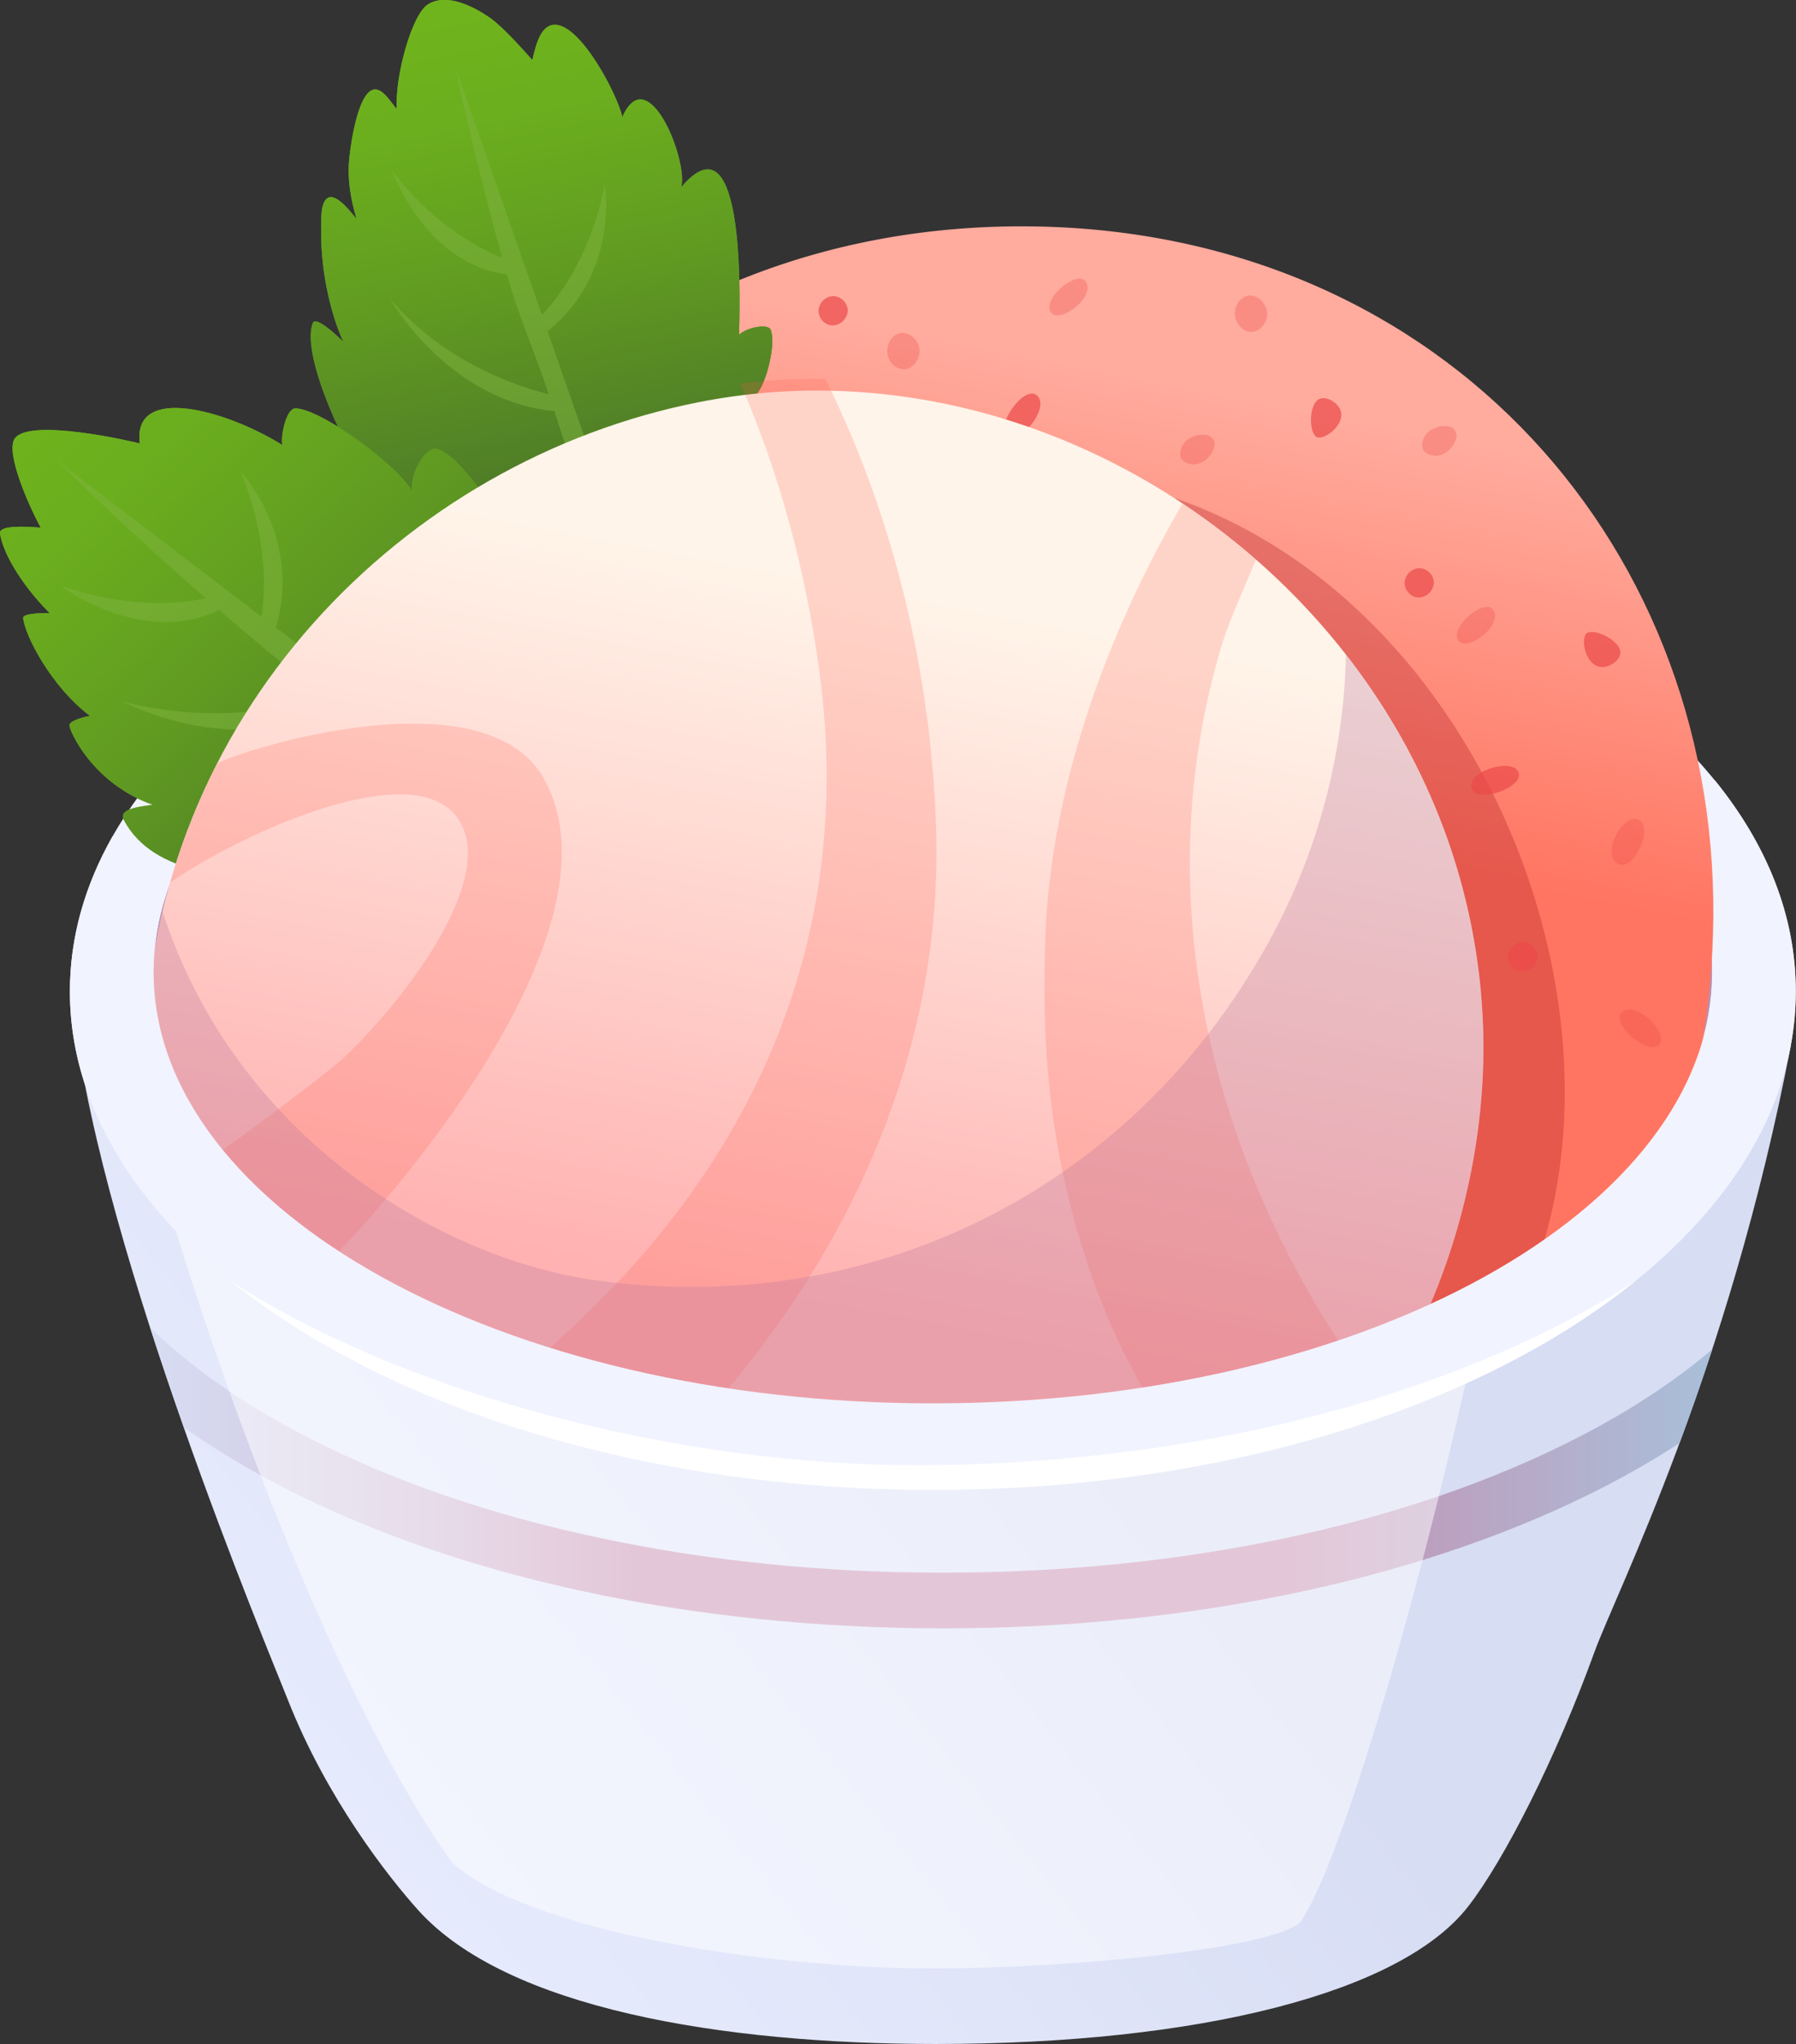 <?xml version="1.0" encoding="utf-8"?>
<!-- Generator: Adobe Illustrator 22.1.0, SVG Export Plug-In . SVG Version: 6.00 Build 0)  -->
<svg version="1.1" id="Layer_1" xmlns="http://www.w3.org/2000/svg" xmlns:xlink="http://www.w3.org/1999/xlink" x="0px" y="0px"
	 viewBox="0 0 768.2 874" style="enable-background:new 0 0 768.2 874;" xml:space="preserve">
<rect x="0" y="0" width="768.2" height="874" fill="#333333" stroke="none"/>
<style type="text/css">
	.st0{fill:url(#SVGID_1_);}
	.st1{fill:url(#SVGID_2_);}
	.st2{opacity:0.5;fill:url(#SVGID_3_);enable-background:new    ;}
	.st3{fill:#BA8FB2;}
	.st4{fill:#F1F3FF;}
	.st5{fill:url(#SVGID_4_);}
	.st6{opacity:0.7;fill:#EB4949;enable-background:new    ;}
	.st7{opacity:0.3;fill:#AB131D;enable-background:new    ;}
	.st8{fill:url(#SVGID_5_);}
	.st9{opacity:0.5;fill:#80B541;enable-background:new    ;}
	.st10{fill:url(#SVGID_6_);}
	.st11{fill:url(#SVGID_7_);}
	.st12{fill:url(#SVGID_8_);}
	.st13{fill:url(#SVGID_9_);}
	.st14{opacity:0.2;fill:#FF5846;enable-background:new    ;}
	.st15{opacity:0.3;}
	.st16{fill:url(#SVGID_10_);}
	.st17{fill:#FFFFFF;}
	.st18{opacity:0.3;fill:#EB4949;enable-background:new    ;}
</style>
<title>Asset 14</title>
<g>
	<g id="Layer_2_1_">
		<g id="Layer_4">
			
				<linearGradient id="SVGID_1_" gradientUnits="userSpaceOnUse" x1="160.257" y1="21.217" x2="533.307" y2="319.647" gradientTransform="matrix(1 0 0 -1 -115.69 876)">
				<stop  offset="0" style="stop-color:#EAEEFF"/>
				<stop  offset="0.62" style="stop-color:#E0E5F9"/>
				<stop  offset="1" style="stop-color:#D7DDF3"/>
			</linearGradient>
			<path class="st0" d="M123.1,726.7c16.6,42.2,42.8,75.5,55.7,89.9c37.8,42.1,130,57.3,221.4,57.3c112.9,0,199-21.9,227.7-58.7
				c15.5-19.9,37.5-63.2,54.1-108.9c9.4-25.8,57.4-120,84-259.4c-46.6-51.8-258.2,96.1-366.9,96.1c-111.7,0-322.8-160.9-367.2-106.9
				C44.2,536.8,113.8,703.3,123.1,726.7z"/>
			
				<linearGradient id="SVGID_2_" gradientUnits="userSpaceOnUse" x1="179.81" y1="244.14" x2="848" y2="244.14" gradientTransform="matrix(1 0 0 -1 -115.69 876)">
				<stop  offset="0" style="stop-color:#D7DDF3"/>
				<stop  offset="6.000000e-02" style="stop-color:#D5D3EB"/>
				<stop  offset="0.18" style="stop-color:#CFB8D4"/>
				<stop  offset="0.31" style="stop-color:#C78FB2"/>
				<stop  offset="0.73" style="stop-color:#C78FB2"/>
				<stop  offset="0.82" style="stop-color:#BCA0C0"/>
				<stop  offset="1" style="stop-color:#A9BFD9"/>
			</linearGradient>
			<path class="st1" d="M675.1,614.5c-72.4,37.3-168.9,57.9-271.8,57.9s-199.4-20.6-271.8-57.9c-27.4-14.1-50-30-67.3-47
				c4.7,14.6,9.6,29,14.5,42.8c13.4,9.4,27.4,17.9,42,25.4c75.7,39,176.1,60.5,282.7,60.5s207-21.5,282.7-60.5
				c11.1-5.7,21.8-11.9,32.3-18.7c4.6-12.3,9.3-25.7,14-40.1C716.6,590.3,697.5,603,675.1,614.5z"/>
			<g>
				
					<linearGradient id="SVGID_3_" gradientUnits="userSpaceOnUse" x1="261.062" y1="114.266" x2="547.322" y2="308.337" gradientTransform="matrix(1 0 0 -1 -115.69 876)">
					<stop  offset="0" style="stop-color:#FFFFFF"/>
					<stop  offset="1" style="stop-color:#FFFFFF"/>
				</linearGradient>
				<path class="st2" d="M87.4,495.2C88,497,62.8,477,63.1,478.9c6.6,41.7,69.5,232.8,130.3,317.5c31.5,28.5,130.9,45.2,206.1,45.2
					c58,0,145.3-8.4,156.8-19.9c25.6-37.5,84.9-263.9,94.6-366.8C651.6,446.4,146,497.4,87.4,495.2z"/>
			</g>
			<path class="st3" d="M37.4,424.5c0,117.7,154.2,203.4,358.1,203.4S757,542.2,757,424.5S602.9,210.8,399,210.8
				S37.4,306.9,37.4,424.5z"/>
			<path class="st4" d="M399,210.8c203.9,0,369.1,95.4,369.1,213.1S602.9,636.9,399,636.9S29.9,541.5,29.9,423.9
				S195.2,210.8,399,210.8z M399,600c184.1,0,333.3-82.5,333.3-184.3S583.1,231.3,399,231.3S65.7,313.8,65.7,415.6S215,600,399,600
				L399,600z"/>
			
				<linearGradient id="SVGID_4_" gradientUnits="userSpaceOnUse" x1="540.418" y1="781.66" x2="488.098" y2="517.88" gradientTransform="matrix(1 0 0 -1 -44.14 876)">
				<stop  offset="0.25" style="stop-color:#FFAB9E"/>
				<stop  offset="0.93" style="stop-color:#FF7561"/>
			</linearGradient>
			<path class="st5" d="M401.9,615c-69.1-0.5-133.3-12.2-186.8-32c-8.1-8.1-15-17.2-20.6-27.1c-26.9-47.2-45-94.1-49.4-149.1
				c-14.6-182.7,121.2-312.5,296.8-310c176.6,2.5,295.7,138.9,290.8,302.4c-1.2,40.8-9,81.6-28.7,117.6
				C644.2,575,531.5,614.4,401.9,615z"/>
			<path class="st6" d="M443.3,168.9c6.3,4.8-6.5,21-12.2,17.4C425.3,182.5,437.8,164.7,443.3,168.9z"/>
			<path class="st7" d="M461.6,203.4C329.9,186.7,201,263.8,144.1,383.2c0.1,7.7,0.4,15.5,1,23.5c4.4,55,22.4,101.9,49.4,149.1
				c5.6,10,12.6,19.1,20.6,27.1c53.5,19.8,117.7,31.6,186.8,32c124.5-0.6,191.4-13,252.8-67.6C705.7,418.7,618.6,223.4,461.6,203.4z
				"/>
			
				<linearGradient id="SVGID_5_" gradientUnits="userSpaceOnUse" x1="-171.704" y1="3003.181" x2="34.556" y2="3169.521" gradientTransform="matrix(0.73 0.61 -0.64 0.75 2253.65 -2145.37)">
				<stop  offset="0" style="stop-color:#6FB41D"/>
				<stop  offset="0.19" style="stop-color:#6BAE1E"/>
				<stop  offset="0.46" style="stop-color:#619C21"/>
				<stop  offset="0.78" style="stop-color:#507E27"/>
				<stop  offset="1" style="stop-color:#42652B"/>
			</linearGradient>
			<path class="st8" d="M194.3,261c-3.9,1.8-54.7-36.5-51.6-60.2c2.9-3.7,10.2,2.3,15.2,4.2c-7.6-7.3-29.7-52.6-24.1-66.9
				c1.3-2.9,9.3,4.3,13,8c-6.2-13.9-9.7-32.4-9.4-47.8c0.1-3.2-0.7-12.5,3.3-13.9c3.7-1.3,9.8,6.8,11.8,9.2
				c-2.5-8.5-4-16.8-3.1-25.9c0.5-5.1,3.5-27.9,10.4-29.4c4-0.8,7.6,5.9,9.9,8.3c-0.8-13.9,6.4-40.3,13.3-44.7
				c8.2-5.2,20.1,1.2,26.7,5.8c5.2,3.7,13.8,13.2,18,18c1.6-7.1,3.7-14.7,9.2-15.1c11-0.9,27,29.3,29.3,39.4
				c11-24.7,28.2,18.7,25.2,30c28.4-33.5,24.9,54.1,24.7,63.2c3.1-3.2,12.6-5.1,13.6-2.1c2.2,6.3-1.8,22-5.8,27.1
				c-6.9,8.7-19.2,17-27.8,24.2c-22.5,18.7-47.3,35.6-71.9,51.1C214.7,249.7,204.7,256.1,194.3,261z"/>
			<path class="st9" d="M278.8,269.3l-44.6-127.7c31-24.9,24.5-62.6,24.5-62.6c-6.6,32.8-21.8,50.4-26.9,55.6L194.6,28.2
				c6.3,29.3,13.2,56.8,20.2,82c-7.1-2.7-28.1-12.4-47.1-37.3c0,0,14,39.9,49.1,44.4c5.3,18.9,12.8,35.3,17.9,51.3
				c-8.6-2.3-42.9-11.4-68-41c0,0,24.7,43.8,70.4,48.2c18.6,56.8,32,93.5,33.7,98L278.8,269.3z"/>
			
				<linearGradient id="SVGID_6_" gradientUnits="userSpaceOnUse" x1="-568.585" y1="525.247" x2="-618.285" y2="221.927" gradientTransform="matrix(-0.82 0.57 -0.57 -0.82 -149.64 913.71)">
				<stop  offset="0" style="stop-color:#6FB41D"/>
				<stop  offset="0.19" style="stop-color:#6BAE1E"/>
				<stop  offset="0.46" style="stop-color:#619C21"/>
				<stop  offset="0.78" style="stop-color:#507E27"/>
				<stop  offset="1" style="stop-color:#42652B"/>
			</linearGradient>
			<path class="st10" d="M278.2,314.9c3.2-2.8-3.7-23.2-4.8-26.2c-2.6-7.7-5.8-15.2-9.4-22.5c-3.5-6.9-19.3-38.4-30.7-32.2
				c-3.6,1.9-6.1,7.4-6.7,11c-3.6-8.5-27.8-52-40.8-53.3c-4.6,0.9-10.1,10.2-9.7,17.9c-6.5-11.1-38.8-34.8-49.7-35
				c-4-0.1-6.5,12-5.6,15.7c-23.6-14.8-64.3-26.4-61-0.7c-3.8-1-47.3-11-53.5-2.1c-3.8,5.6,4.8,26.3,11.1,38.1
				c-7.2-0.6-17.8-1-17.4,2.4c1.1,8.1,9,21.9,21.3,34.2c-3.6-0.2-11.6,0.1-11.4,2c0.7,7.4,11.9,29.3,28.6,41.9
				c-2.7,0.4-8.6,2-8.8,3.9c-0.2,2.2,9.9,25.1,35.7,34.1c-8.2,1-14.7,2.3-12.4,6.5c12.8,24.1,46.9,24,70.3,27.2
				c30.4,4.2,63.1-5.3,90-18.6C236.8,347.3,258.4,332,278.2,314.9z"/>
			<path class="st9" d="M234.2,356.9L118,268.3c11.4-38.5-15-66.6-15-66.6c12.2,30.1,10.3,53,8.8,61.9l-88-67.1
				C45.9,218.1,67.6,238,88,255.8c-7.7,1.7-31.4,5.3-62.1-5.4c0,0,34.9,26.5,67.8,10.4c15.5,13.4,30.2,25.5,43.8,36.5
				c-8.3,3.2-40.6,13.8-84.9,2.7c0,0,47.2,25.4,90.9,2.1c48.5,38.5,82.2,60.4,86.2,63.4L234.2,356.9z"/>
			
				<linearGradient id="SVGID_7_" gradientUnits="userSpaceOnUse" x1="-171.704" y1="3003.181" x2="34.556" y2="3169.521" gradientTransform="matrix(0.73 0.61 -0.64 0.75 2253.65 -2145.37)">
				<stop  offset="0" style="stop-color:#6FB41D"/>
				<stop  offset="0.19" style="stop-color:#6BAE1E"/>
				<stop  offset="0.46" style="stop-color:#619C21"/>
				<stop  offset="0.78" style="stop-color:#507E27"/>
				<stop  offset="1" style="stop-color:#42652B"/>
			</linearGradient>
			<path class="st11" d="M194.3,261c-3.9,1.8-54.7-36.5-51.6-60.2c2.9-3.7,10.2,2.3,15.2,4.2c-7.6-7.3-29.7-52.6-24.1-66.9
				c1.3-2.9,9.3,4.3,13,8c-6.2-13.9-9.7-32.4-9.4-47.8c0.1-3.2-0.7-12.5,3.3-13.9c3.7-1.3,9.8,6.8,11.8,9.2
				c-2.5-8.5-4-16.8-3.1-25.9c0.5-5.1,3.5-27.9,10.4-29.4c4-0.8,7.6,5.9,9.9,8.3c-0.8-13.9,6.4-40.3,13.3-44.7
				c8.2-5.2,20.1,1.2,26.7,5.8c5.2,3.7,13.8,13.2,18,18c1.6-7.1,3.7-14.7,9.2-15.1c11-0.9,27,29.3,29.3,39.4
				c11-24.7,28.2,18.7,25.2,30c28.4-33.5,24.9,54.1,24.7,63.2c3.1-3.2,12.6-5.1,13.6-2.1c2.2,6.3-1.8,22-5.8,27.1
				c-6.9,8.7-19.2,17-27.8,24.2c-22.5,18.7-47.3,35.6-71.9,51.1C214.7,249.7,204.7,256.1,194.3,261z"/>
			<path class="st9" d="M278.8,269.3l-44.6-127.7c31-24.9,24.5-62.6,24.5-62.6c-6.6,32.8-21.8,50.4-26.9,55.6L194.6,28.2
				c6.3,29.3,13.2,56.8,20.2,82c-7.1-2.7-28.1-12.4-47.1-37.3c0,0,14,39.9,49.1,44.4c5.3,18.9,12.8,35.3,17.9,51.3
				c-8.6-2.3-42.9-11.4-68-41c0,0,24.7,43.8,70.4,48.2c18.6,56.8,32,93.5,33.7,98L278.8,269.3z"/>
			
				<linearGradient id="SVGID_8_" gradientUnits="userSpaceOnUse" x1="-568.585" y1="525.247" x2="-618.285" y2="221.927" gradientTransform="matrix(-0.82 0.57 -0.57 -0.82 -149.64 913.71)">
				<stop  offset="0" style="stop-color:#6FB41D"/>
				<stop  offset="0.19" style="stop-color:#6BAE1E"/>
				<stop  offset="0.46" style="stop-color:#619C21"/>
				<stop  offset="0.78" style="stop-color:#507E27"/>
				<stop  offset="1" style="stop-color:#42652B"/>
			</linearGradient>
			<path class="st12" d="M278.2,314.9c3.2-2.8-3.7-23.2-4.8-26.2c-2.6-7.7-5.8-15.2-9.4-22.5c-3.5-6.9-19.3-38.4-30.7-32.2
				c-3.6,1.9-6.1,7.4-6.7,11c-3.6-8.5-27.8-52-40.8-53.3c-4.6,0.9-10.1,10.2-9.7,17.9c-6.5-11.1-38.8-34.8-49.7-35
				c-4-0.1-6.5,12-5.6,15.7c-23.6-14.8-64.3-26.4-61-0.7c-3.8-1-47.3-11-53.5-2.1c-3.8,5.6,4.8,26.3,11.1,38.1
				c-7.2-0.6-17.8-1-17.4,2.4c1.1,8.1,9,21.9,21.3,34.2c-3.6-0.2-11.6,0.1-11.4,2c0.7,7.4,11.9,29.3,28.6,41.9
				c-2.7,0.4-8.6,2-8.8,3.9c-0.2,2.2,9.9,25.1,35.7,34.1c-8.2,1-14.7,2.3-12.4,6.5c12.8,24.1,46.9,24,70.3,27.2
				c30.4,4.2,63.1-5.3,90-18.6C236.8,347.3,258.4,332,278.2,314.9z"/>
			<path class="st9" d="M234.2,356.9L118,268.3c11.4-38.5-15-66.6-15-66.6c12.2,30.1,10.3,53,8.8,61.9l-88-67.1
				C45.9,218.1,67.6,238,88,255.8c-7.7,1.7-31.4,5.3-62.1-5.4c0,0,34.9,26.5,67.8,10.4c15.5,13.4,30.2,25.5,43.8,36.5
				c-8.3,3.2-40.6,13.8-84.9,2.7c0,0,47.2,25.4,90.9,2.1c48.5,38.5,82.2,60.4,86.2,63.4L234.2,356.9z"/>
			
				<linearGradient id="SVGID_9_" gradientUnits="userSpaceOnUse" x1="-2089.385" y1="622.379" x2="-2031.346" y2="321.809" gradientTransform="matrix(-1 0 0 -1 -1703.14 876)">
				<stop  offset="0" style="stop-color:#FFF4E9"/>
				<stop  offset="1" style="stop-color:#FFB2B1"/>
			</linearGradient>
			<path class="st13" d="M400.8,607.1c-169,0-309.5-67.3-338.9-156c2.2-144.8,110.9-254.4,237.2-279.2
				c161.5-31.8,328.4,95.2,335.2,265.7c1.8,44-8,90.6-27.8,131.8C549.1,593.1,477.9,607.1,400.8,607.1z"/>
			<path class="st14" d="M523,274.5c2.8-9,9.8-24.6,14.2-35.2c-9.9-8.7-20.4-16.7-31.4-24c-32.6,55.7-56.5,121.9-58.7,185.8
				c-1.6,45.5,1.4,88.4,18,139.2c6.9,20.9,16.2,41,27.5,59.9l2.1-0.3c2.2-0.3,4.4-0.7,6.6-1.1c1.9-0.3,3.7-0.6,5.5-1
				c2.2-0.4,4.3-0.8,6.5-1.2c1.9-0.3,3.7-0.7,5.5-1.1c2.1-0.4,4.2-0.8,6.3-1.3s3.9-0.9,5.8-1.3c3.6-0.8,7.1-1.7,10.7-2.5
				c1.9-0.5,3.9-1,5.8-1.4s3.9-1,5.8-1.6s3.6-1,5.4-1.5s3.8-1.1,5.7-1.7l5.3-1.6c1.9-0.6,3.7-1.2,5.6-1.8l1.9-0.6
				C516.5,491.1,490.6,380.2,523,274.5z"/>
			<path class="st14" d="M233.1,578c86.3-74.6,133.5-173.1,117.3-291.4c-5.7-41.9-16.8-83.7-33.7-122.6c12-1.5,24.2-2.2,36.3-2
				c29.7,59.5,45.3,126.9,47.4,191.9c2.9,90.9-33.1,173.9-90.4,241.6C284,591.5,258.2,585.7,233.1,578z"/>
			<path class="st14" d="M139.3,540.7c-20.5-13.2-37.8-27.9-51.2-43.9c27.2-19.2,54.3-40.2,58.7-44.4C171.6,429.4,215,374,195,348.8
				s-91.5,7.4-122.2,28.5c5.1-17.6,11.8-34.6,20.2-50.9c9.6-5.6,114.7-39.1,139.9,6.9C268.9,399,162.9,518.1,139.3,540.7z"/>
			<g class="st15">
				<g>
					
						<linearGradient id="SVGID_10_" gradientUnits="userSpaceOnUse" x1="506.347" y1="426.497" x2="676.037" y2="250.857" gradientTransform="matrix(1 0 0 -1 -115.69 876)">
						<stop  offset="0" style="stop-color:#BA759C"/>
						<stop  offset="1" style="stop-color:#BA759C"/>
					</linearGradient>
					<path class="st16" d="M634.3,437.6C631.9,378.1,610,324,575.7,280c-1,45.2-13.5,89.5-36.3,128.5
						c-58.4,100.8-166.7,155.1-284.5,138.9c-64.7-8.9-153.6-59.6-185.4-157.7c-4.8,20.1-7.4,40.7-7.7,61.4
						c29.4,88.7,169.9,156,338.9,156c77.1,0,148.3-14,205.7-37.7C626.3,528.2,636.1,481.6,634.3,437.6z"/>
				</g>
			</g>
			<path class="st4" d="M733.4,333.5c-1.7,2.4-2,3.6-3.7,6c4.7,38.1,5,47.1,2.7,76.2C732.4,517.4,583.1,600,399,600
				S65.7,517.4,65.7,415.6c0-11.4,1.9-22.8,5.5-33.6c-2.3-3.3-4.7-6.8-6.8-10.3c-5.6-4.4-11-9.2-16.2-14.2
				c-11.9,20.9-18.3,43.2-18.3,66.4c0,117.7,165.3,213.1,369.1,213.1s369.1-95.4,369.1-213.1C768.2,391.5,755.7,360.9,733.4,333.5z"
				/>
			<path class="st17" d="M399.1,626.4c-111.1,1.3-228.6-32.1-300.5-78.7c67,54,176.6,89.3,300.5,89.3s233.5-35.2,300.4-89.3
				C627.6,594.2,519.8,625,399.1,626.4z"/>
			<path class="st18" d="M623,186.7c0.2-2-1.1-3.9-3.1-4.4c-2.3-0.4-4.7,0-6.8,1c-2.8,1.2-4.6,3.8-4.8,6.8c-0.1,1.5,0.6,2.9,1.9,3.7
				c2.8,1.4,5.2,1.5,8-0.2C620.7,192.1,622.5,189.5,623,186.7z"/>
			<path class="st18" d="M519.5,190.4c0.2-2-1.1-3.9-3.1-4.4c-2.3-0.4-4.7-0.1-6.8,1c-2.8,1.2-4.6,3.8-4.8,6.8
				c-0.1,1.5,0.6,2.9,1.9,3.7c2.8,1.4,5.2,1.5,8-0.2C517.2,195.8,519,193.3,519.5,190.4z"/>
			<path class="st18" d="M623.9,274c-4.3-5.6,10.8-18.2,14.6-13.5C643.6,266.9,627.7,278.9,623.9,274z"/>
			<path class="st18" d="M449.6,133.7c-4.4-5.6,10.8-18.2,14.6-13.6C469.3,126.6,453.4,138.6,449.6,133.7z"/>
			<path class="st6" d="M629.5,337.1c-2.3-7.6,17.6-13.2,20-6.9C652.1,336.7,631.5,343.8,629.5,337.1z"/>
			<path class="st18" d="M693.5,433c5.3-6,20.4,8.1,16.4,13.5C705.7,452,688.9,438.2,693.5,433z"/>
			<path class="st18" d="M692.2,369.4c-7.8-3.8,1.7-21.7,8.5-19C707.7,353.2,699,372.7,692.2,369.4z"/>
			<path class="st18" d="M533.9,126.4c-3.6,0.6-5.9,4.5-5.7,8.1s3.2,7.5,7.1,7.4s6.9-4.2,6.7-8.1
				C541.7,129.7,537.9,125.8,533.9,126.4z"/>
			<path class="st18" d="M385.2,142.4c-3.6,0.6-5.9,4.5-5.7,8.1s3.2,7.5,7.1,7.4s6.9-4.2,6.7-8.1
				C393.1,145.6,389.2,141.8,385.2,142.4z"/>
			<path class="st6" d="M606,255.4c-3.1-0.6-5.3-3.4-5.2-6.5c0.3-3.3,3-5.9,6.4-6c3.5,0.2,6.2,3.1,6.1,6.5
				C612.9,253.1,609.7,255.8,606,255.4z"/>
			<path class="st6" d="M355.3,139.1c-3.1-0.6-5.3-3.4-5.2-6.5c0.3-3.3,3-5.9,6.4-6c3.5,0.2,6.2,3.1,6.1,6.5
				C362.2,136.8,358.9,139.5,355.3,139.1z"/>
			<path class="st6" d="M650.3,415.3c-3.1-0.6-5.3-3.4-5.2-6.5c0.3-3.3,3-5.9,6.4-6c3.5,0.2,6.2,3.1,6.1,6.5
				C657.3,412.9,654,415.6,650.3,415.3z"/>
			<path class="st6" d="M573.5,175.8c-1.1-3.7-6.1-6.5-9-5.3c-4.9,2-4.7,14.9-1.2,16.4C566.4,188.3,575.2,181.8,573.5,175.8z"/>
			<path class="st6" d="M684.3,285.1c3.9,0.7,8.6-2.7,8.8-5.9c0.3-5.3-11.5-10.9-14.5-8.4C676,273.2,678.1,284.1,684.3,285.1z"/>
		</g>
	</g>
</g>
</svg>
